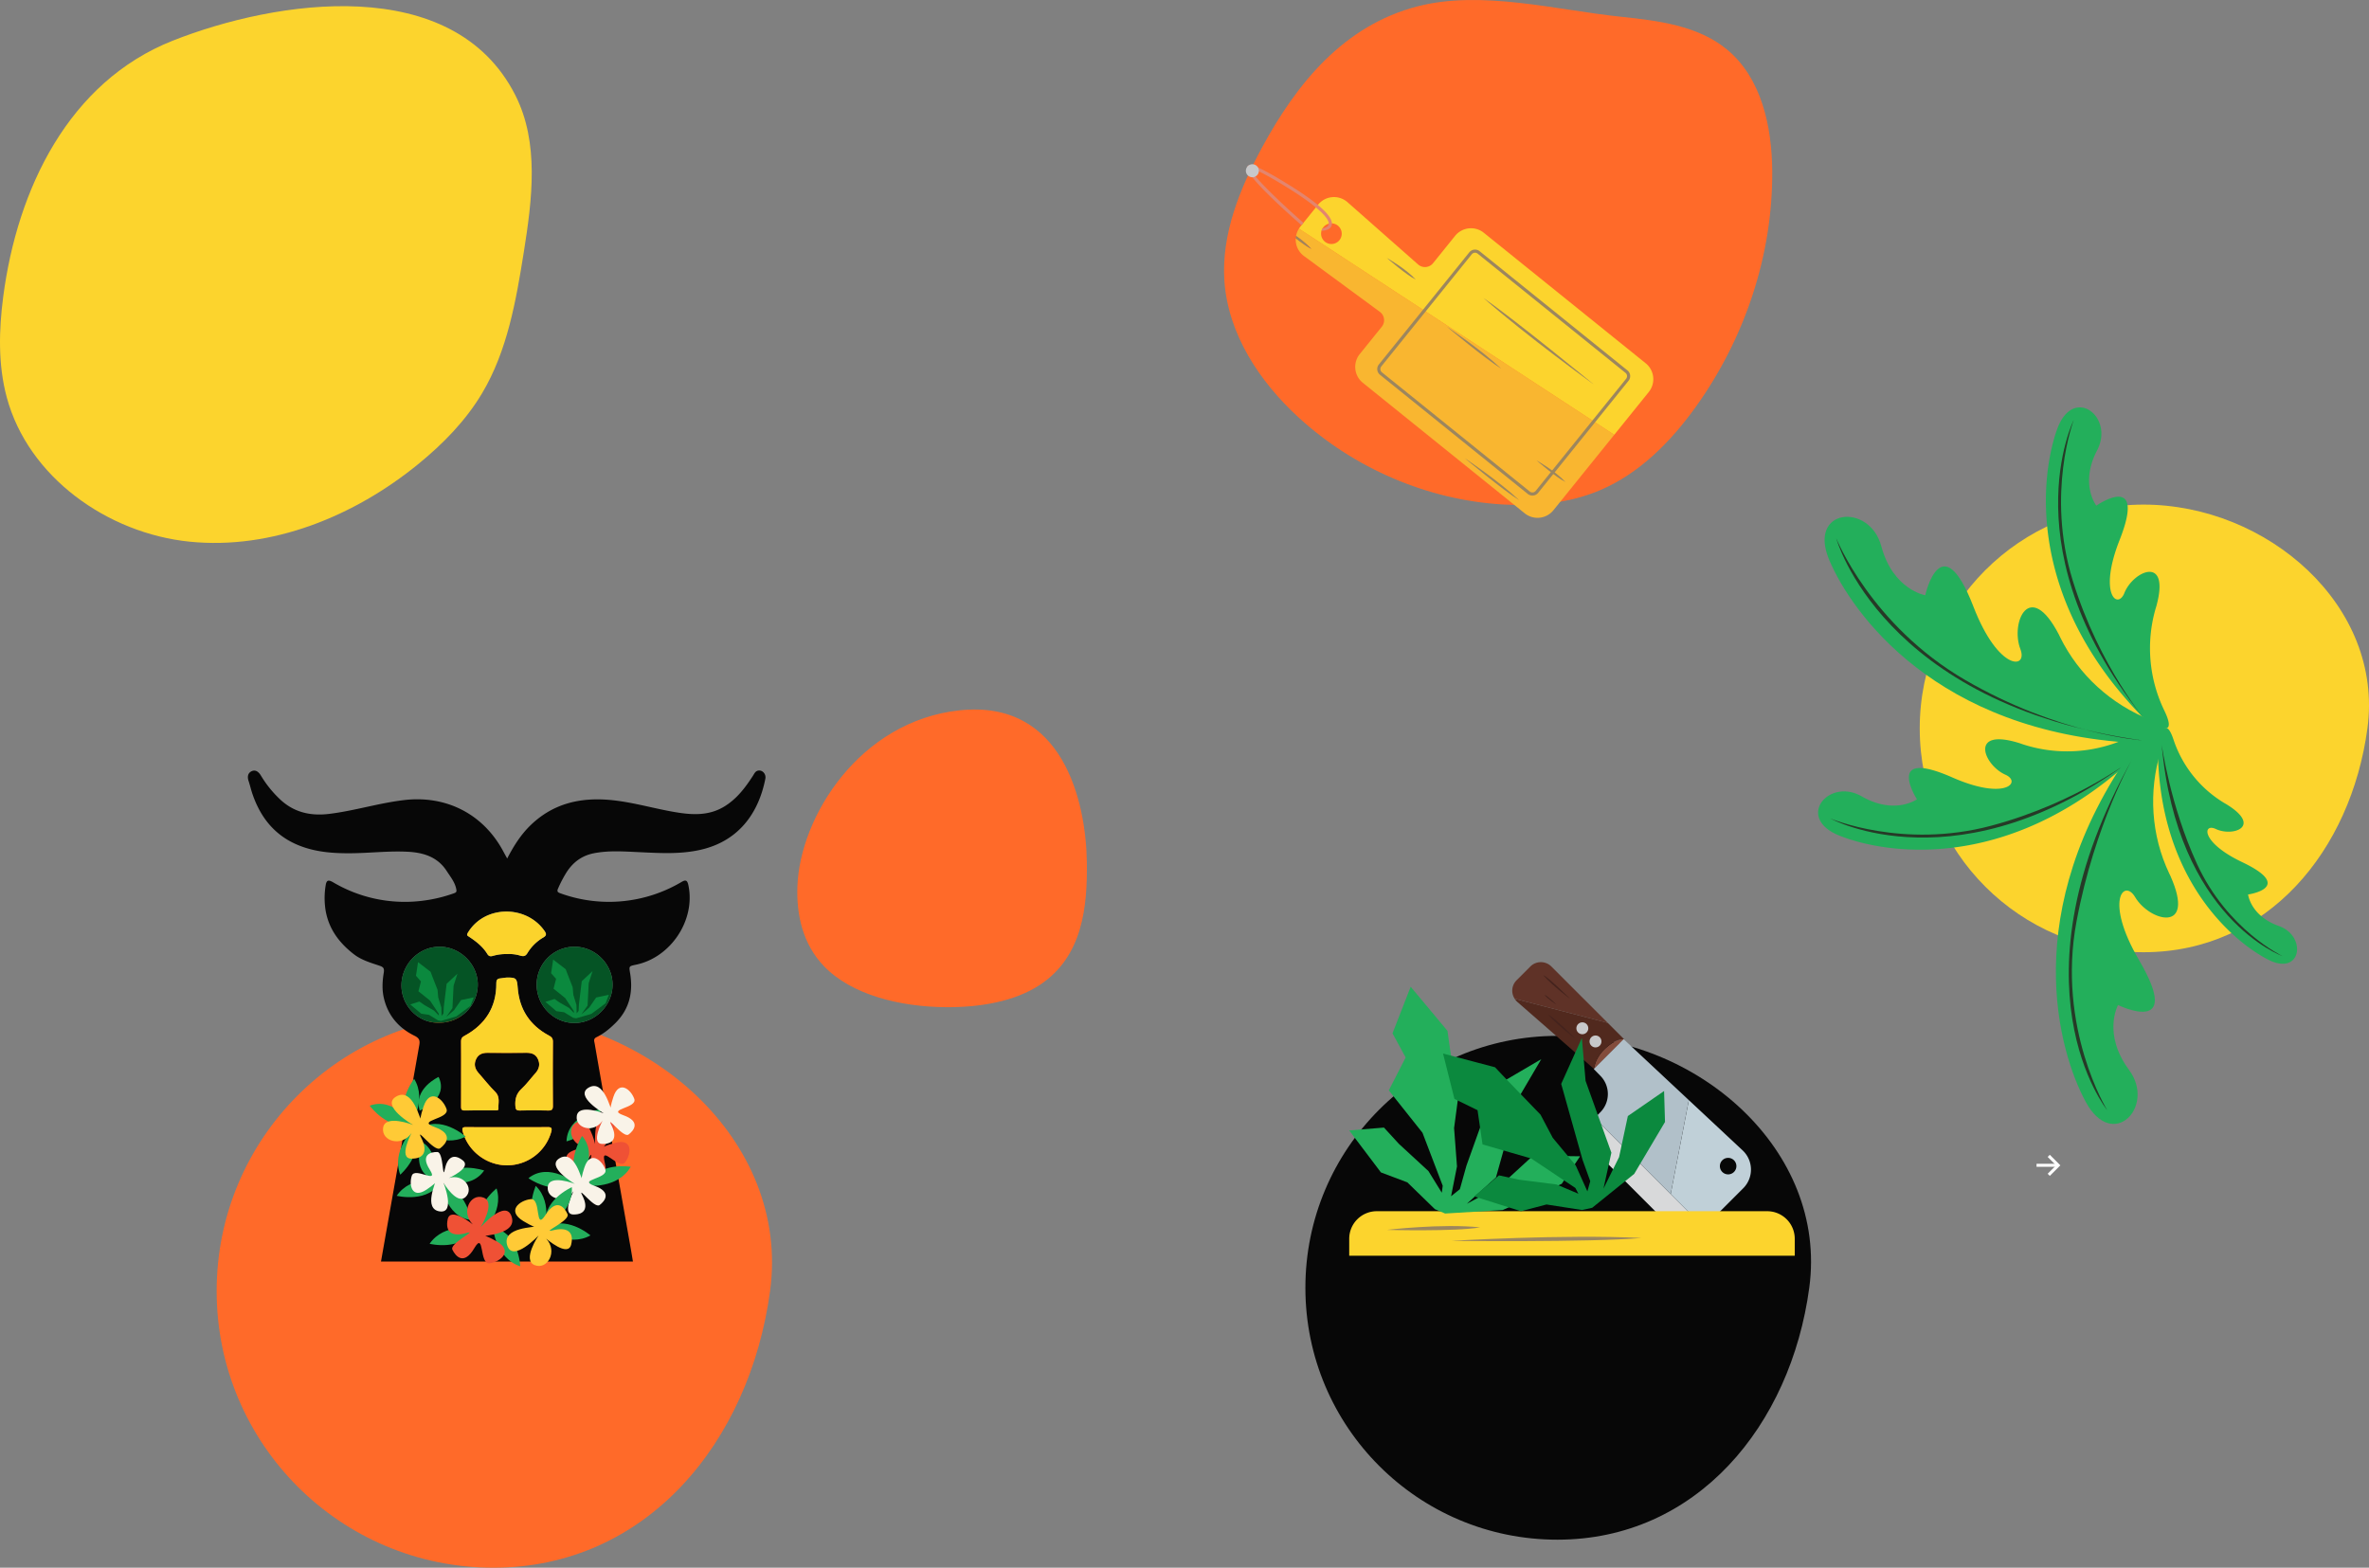 <svg xmlns="http://www.w3.org/2000/svg" xmlns:xlink="http://www.w3.org/1999/xlink" width="2366.868" height="1566.568" viewBox="0 0 2366.868 1566.568">
  <rect x="0" y="0" width="2366.868" height="1566.568" fill="#808080" stroke="none"/>
  <defs>
    <clipPath id="clip-path">
      <rect id="Rectangle_549" data-name="Rectangle 549" width="765.666" height="527.481" transform="translate(8438.055 555.888)" fill="none"/>
    </clipPath>
  </defs>
  <g id="Group_1719" data-name="Group 1719" transform="translate(225.601 177.716)">
    <g id="arrow" transform="translate(0 -2560)">
      <line id="Line_64" data-name="Line 64" x1="21.585" transform="translate(1809.103 3546.727)" fill="none" stroke="#fff" stroke-miterlimit="10" stroke-width="3"/>
      <path id="Path_3871" data-name="Path 3871" d="M1821.284,3537.3l9.483,9.483-9.483,9.483" fill="none" stroke="#fff" stroke-miterlimit="10" stroke-width="3"/>
    </g>
    <path id="Path_5214" data-name="Path 5214" d="M9051.078,708.768c-.95,27.894,5.139,57.156,26.446,79.392,27.559,28.759,75.893,40.662,121.521,41.053,33.647.289,68.894-5.35,94.635-22.5,42.661-28.413,47.213-78.317,46.594-122.421-.848-60.144-23.575-162.9-127.392-151.668C9113.441,543.391,9053.468,638.624,9051.078,708.768Z" transform="translate(-8480 -0.487)" fill="#ff6a29" fill-rule="evenodd"/>
    <path id="Path_5215" data-name="Path 5215" d="M8257.611,119.257c-4.363,33.432-5.234,67.865,3.5,100.428,21.4,79.739,100.585,136.05,182.726,144.365s164.556-25.4,228.523-77.591c24.785-20.222,47.513-43.474,63.841-70.98,25.1-42.291,33.753-92.053,41.5-140.62,8.393-52.651,15.668-109.4-8.44-156.953-62.248-122.788-239.386-95.171-342.2-54.517C8323.1-95.5,8271.674,11.478,8257.611,119.257Z" transform="translate(-8480 -0.487)" fill="#fcd42d" fill-rule="evenodd"/>
    <path id="Path_5216" data-name="Path 5216" d="M9515.429-30.09c-22.252,41.254-40.889,86.724-37.737,133.49,3.566,52.938,34.977,100.659,74.1,136.5,55.522,50.874,128.616,82.454,203.786,86.962,32.765,1.965,66.345-1.213,96.62-13.895,39.7-16.632,71.247-48.51,96.345-83.481,49-68.28,77.128-151.848,76.487-235.889-.341-44.537-10.757-92.815-45.045-121.24-29.038-24.072-68.949-28.961-106.464-32.881-64.5-6.741-138.961-26.872-202.854-10.354C9597.153-151.871,9550.123-94.141,9515.429-30.09Z" transform="translate(-8480 -0.487)" fill="#ff6a29" fill-rule="evenodd"/>
    <path id="Path_5233" data-name="Path 5233" d="M10062.056,1109.479c-18.568,137.954-112.56,251.786-251.582,251.863s-251.785-112.56-251.862-251.582,112.56-251.785,251.582-251.863S10080.6,971.7,10062.056,1109.479Z" transform="translate(-8480 -0.487)" fill="#070707" fill-rule="evenodd"/>
    <path id="Path_5234" data-name="Path 5234" d="M10619.708,550.536c-16.5,122.568-100.006,223.7-223.524,223.773s-223.7-100.006-223.772-223.524,100.006-223.7,223.523-223.773S10636.185,428.122,10619.708,550.536Z" transform="translate(-8480 -0.487)" fill="#fcd42d" fill-rule="evenodd"/>
    <path id="Path_5235" data-name="Path 5235" d="M9023.8,1112.713c-20.395,151.517-123.627,276.541-276.318,276.626s-276.541-123.627-276.626-276.318S8594.479,836.48,8747.17,836.4,9044.165,961.387,9023.8,1112.713Z" transform="translate(-8480 -0.487)" fill="#ff6a29" fill-rule="evenodd"/>
    <g id="Group_1701" data-name="Group 1701" transform="translate(-8480 -0.487)">
      <g id="Group_1700" data-name="Group 1700" clip-path="url(#clip-path)">
        <path id="Path_5236" data-name="Path 5236" d="M8761.133,680.664c6.673-12.919,13.973-24.354,24.011-33.9,22.036-20.945,48.606-27.2,78.052-24.674,21.458,1.838,42.087,8.007,63.171,11.784,17.489,3.134,34.947,4.767,51.2-4.881,12.719-7.549,21.368-19.009,29.211-31.179,1.233-1.917,2.136-4.164,4.626-4.878,4.335-1.244,8.648,2.987,7.635,8.115-6.82,34.518-26.708,61.849-63.674,70.655-21,5-42.246,3.534-63.5,2.556-14.689-.676-29.412-1.711-44.043,1.135-11.859,2.306-20.725,8.788-27.22,18.782a123.985,123.985,0,0,0-8.646,16.462c-1.167,2.567-.658,3.714,1.956,4.647A142.2,142.2,0,0,0,8935.322,704.1c4.249-2.508,5.81-1.673,6.856,3.294,7.3,34.587-17.354,72.023-52.25,79.346-7.46,1.566-7.113,1.51-5.934,8.851,3.079,19.154-.833,36.028-15.379,50.146-5.6,5.433-11.363,10.148-18.253,13.475-3.4,1.641-2.2,4.1-1.822,6.323,3.508,20.426,7.129,40.833,10.727,61.245q12.64,71.709,25.282,143.419c1.571,8.919,2.859,17.9,4.693,26.759.921,4.451-1.281,6.255-4.771,7.316a16.815,16.815,0,0,1-4.763.193q-118.789.013-237.576.011c-9.162,0-10.52-1.641-8.917-10.721q20-113.329,40.1-226.643c.877-4.919-.239-7.1-4.91-9.393-16.153-7.935-26.879-20.86-30.7-38.562-1.685-7.82-1.263-16.193.059-24.054.822-4.889-.392-6.037-4.441-7.4-8.838-2.97-17.831-5.526-25.475-11.463-14.243-11.065-24.487-24.446-27.952-42.608a77.189,77.189,0,0,1-.182-25.765c.79-5.5,2.53-6.318,7.429-3.479A140.953,140.953,0,0,0,8661.8,723.95a146.759,146.759,0,0,0,46.209-8.558c2.74-.962,2.73-2.04,2.141-4.678-1.519-6.785-5.813-11.912-9.394-17.475-9.187-14.272-23.418-18.556-39.225-19.343-18.811-.937-37.552,1.331-56.347,1.5-17.454.154-34.657-1.009-51.179-7.433-24.377-9.477-39.12-27.649-47.385-51.793-1.466-4.284-2.454-8.744-3.863-13-1.511-4.565-.546-8.143,3.205-9.818,3.73-1.664,6.833.686,9.063,4.346a110.563,110.563,0,0,0,20.026,24.63c13.788,12.506,30.147,15.94,48.16,13.751,25.289-3.073,49.674-10.838,75.031-13.817,42.2-4.957,79.444,14.089,99.374,51.974C8758.6,676.091,8759.634,677.923,8761.133,680.664ZM8715.1,895.654c0,10.832.045,21.665-.032,32.5-.02,2.593.1,4.364,3.559,4.3,10.119-.187,20.243-.054,30.366-.085,1.35,0,3.473.314,3.374-1.588-.3-5.769,2.03-11.833-3.231-17.022-5.921-5.839-11.051-12.477-16.577-18.722-3.617-4.09-4.886-8.571-2.552-13.721,2.289-5.054,6.451-6.548,11.72-6.492q19.176.2,38.357-.006c5.24-.062,9.5,1.247,11.8,6.325,2.4,5.309,1.14,9.955-2.668,14.19-4.628,5.146-8.744,10.818-13.783,15.51-5.208,4.848-6.557,10.348-6.122,17.077.219,3.377.9,4.641,4.477,4.556q14.111-.334,28.232.005c3.7.1,4.822-.972,4.792-4.74q-.258-31.962.009-63.927c.027-3.39-1.237-4.783-4.095-6.315-18.984-10.176-29.407-26.156-31.074-47.642-.735-9.48-1.441-10.4-11.082-10.208-2.107.042-4.2.618-6.312.8-3.08.26-4.008,1.7-3.991,4.873.132,24.024-11.066,41.366-31.943,52.621-2.7,1.454-3.3,3.023-3.271,5.755C8715.17,874.343,8715.1,885,8715.1,895.654Zm-21.271-50.928a38.211,38.211,0,0,0,37.932-37.954c.094-20.5-17.81-38.154-38.5-37.954s-37.49,17.507-37.767,38.276C8655.232,826.969,8671.488,845.658,8693.828,844.726Zm96.759-37.983c.006,21.152,17.3,38.513,38.118,38.276,20.556-.234,37.727-17.7,37.7-38.353s-17.358-37.856-38.135-37.856A37.792,37.792,0,0,0,8790.587,806.743ZM8761,949.124c-13.656,0-27.313.078-40.967-.053-3.5-.034-4.213,1-3.321,4.373,5.148,19.456,23.562,33.706,43.979,33.813a45.958,45.958,0,0,0,44.375-33.2c1.08-3.778.507-5.052-3.632-5C8787.954,949.242,8774.474,949.127,8761,949.124Zm.3-172.965a37.054,37.054,0,0,1,13.093,1.612c3.286.923,5.106.407,6.946-2.556a44.6,44.6,0,0,1,15.713-15.542c3.75-2.136,3.325-3.876,1.173-6.926-18.177-25.751-59.627-25.742-76.345,2.031-1.406,2.336-.738,2.826.84,3.859,7.206,4.72,13.978,9.95,18.56,17.413,1.4,2.285,3.012,2.643,5.314,1.995A47.052,47.052,0,0,1,8761.3,776.159Z" fill="#070707"/>
        <path id="Path_5237" data-name="Path 5237" d="M8715.1,895.654c0-10.655.071-21.311-.051-31.964-.032-2.732.574-4.3,3.271-5.755,20.877-11.255,32.075-28.6,31.943-52.621-.017-3.171.911-4.613,3.991-4.873,2.112-.178,4.2-.754,6.312-.8,9.641-.19,10.347.728,11.082,10.208,1.667,21.486,12.09,37.466,31.074,47.642,2.857,1.532,4.122,2.925,4.095,6.315q-.265,31.962-.009,63.927c.03,3.768-1.1,4.835-4.792,4.74q-14.108-.36-28.232-.005c-3.573.085-4.258-1.179-4.477-4.556-.435-6.729.914-12.229,6.122-17.077,5.039-4.692,9.155-10.364,13.783-15.51,3.808-4.235,5.068-8.881,2.668-14.19-2.295-5.078-6.557-6.387-11.8-6.325q-19.176.225-38.357.006c-5.269-.056-9.431,1.438-11.72,6.492-2.334,5.15-1.065,9.631,2.552,13.721,5.526,6.245,10.656,12.883,16.577,18.722,5.262,5.189,2.929,11.253,3.231,17.022.1,1.9-2.024,1.584-3.374,1.588-10.123.031-20.247-.1-30.366.085-3.456.064-3.578-1.707-3.559-4.3C8715.145,917.319,8715.1,906.486,8715.1,895.654Z" fill="#fbd32c"/>
        <path id="Path_5238" data-name="Path 5238" d="M8693.828,844.726c-22.34.932-38.6-17.757-38.331-37.632.276-20.769,17.076-38.075,37.767-38.276s38.59,17.453,38.5,37.954A38.211,38.211,0,0,1,8693.828,844.726Z" fill="#055425"/>
        <path id="Path_5239" data-name="Path 5239" d="M8790.587,806.743a37.792,37.792,0,0,1,37.682-37.933c20.776,0,38.1,17.2,38.135,37.856s-17.143,38.119-37.7,38.353C8807.883,845.256,8790.593,827.9,8790.587,806.743Z" fill="#055425"/>
        <path id="Path_5240" data-name="Path 5240" d="M8761,949.125c13.478,0,26.958.117,40.434-.068,4.139-.056,4.712,1.218,3.632,5a45.958,45.958,0,0,1-44.375,33.2c-20.417-.107-38.83-14.357-43.979-33.813-.892-3.372-.181-4.407,3.321-4.373C8733.683,949.2,8747.34,949.124,8761,949.125Z" fill="#fbd32c"/>
        <path id="Path_5241" data-name="Path 5241" d="M8761.3,776.159a47.052,47.052,0,0,0-14.706,1.886c-2.3.648-3.912.29-5.314-1.995-4.582-7.463-11.354-12.693-18.56-17.413-1.578-1.033-2.246-1.523-.84-3.859,16.718-27.773,58.168-27.782,76.345-2.031,2.152,3.05,2.577,4.79-1.173,6.926a44.6,44.6,0,0,0-15.713,15.542c-1.84,2.963-3.66,3.479-6.946,2.556A37.054,37.054,0,0,0,8761.3,776.159Z" fill="#fbd32c"/>
      </g>
    </g>
    <g id="Group_1706" data-name="Group 1706" transform="translate(-8480 -0.487)">
      <g id="Group_1704" data-name="Group 1704">
        <g id="Group_1702" data-name="Group 1702">
          <path id="Path_5242" data-name="Path 5242" d="M9858.033,870.7c-7.779,7.261-10.341,14.845-11.083,20.189l.124.1,29.67-29.67C9873.121,861.188,9866.731,862.572,9858.033,870.7Z" fill="#834c3c"/>
          <path id="Path_5243" data-name="Path 5243" d="M9767.706,820.787a14.689,14.689,0,0,0,2.665,3.2l76.579,66.9c.742-5.344,3.3-12.928,11.083-20.189,8.7-8.128,15.088-9.512,18.711-9.38l.187-.185-16.226-16.228Z" fill="#51291e"/>
          <path id="Path_5244" data-name="Path 5244" d="M9804.368,788.572a14.854,14.854,0,0,0-21,0L9769.645,802.3a14.66,14.66,0,0,0-1.938,18.484l93,24.12Z" fill="#5f3227"/>
        </g>
        <g id="Group_1703" data-name="Group 1703">
          <path id="Path_5245" data-name="Path 5245" d="M9844.265,867.668a5.941,5.941,0,1,1,8.405,0A5.944,5.944,0,0,1,9844.265,867.668Z" fill="#c7c8ca"/>
          <path id="Path_5246" data-name="Path 5246" d="M9831.117,854.518a5.94,5.94,0,1,1,8.4,0A5.944,5.944,0,0,1,9831.117,854.518Z" fill="#c7c8ca"/>
        </g>
        <path id="Path_5247" data-name="Path 5247" d="M9940.622,1065.59l16.256-16.255L9847.531,939.994l-16.247,16.25Z" fill="#d8d9da"/>
        <path id="Path_5248" data-name="Path 5248" d="M9956.878,1049.334l39.207-39.207a26.31,26.31,0,0,0-.642-37.818l-53.712-50.2-18.171,93.909Zm18.271-67.118a8.249,8.249,0,1,1,0,11.672A8.251,8.251,0,0,1,9975.148,982.216Z" fill="#c0d0d8"/>
        <path id="Path_5249" data-name="Path 5249" d="M9941.731,922.106l-65.146-60.886-29.839,29.833,6.678,6.818a25.911,25.911,0,0,1-.2,36.43l-5.692,5.693,76.029,76.021Z" fill="#b1c0c9"/>
        <path id="Path_5250" data-name="Path 5250" d="M9823.507,821.241s-22.159-22.17-27.3-24.029C9805.538,807.944,9823.507,821.241,9823.507,821.241Z" fill="#44231d"/>
        <path id="Path_5251" data-name="Path 5251" d="M9828.408,860.665s-22.168-22.16-27.295-24.029C9810.439,847.367,9828.408,860.665,9828.408,860.665Z" fill="#44231d"/>
        <path id="Path_5252" data-name="Path 5252" d="M9809.351,826.528s-9.271-9.263-11.855-9.606C9801.21,821.6,9809.351,826.528,9809.351,826.528Z" fill="#44231d"/>
      </g>
      <g id="Group_1705" data-name="Group 1705">
        <path id="Path_5253" data-name="Path 5253" d="M10047.536,1077.615H9602.4v-16.959a27.556,27.556,0,0,1,27.556-27.556h390.022a27.556,27.556,0,0,1,27.555,27.556Z" fill="#fcd42d"/>
        <path id="Path_5254" data-name="Path 5254" d="M9639.977,1051.774s67.842,1.843,93.252-2.5C9695.059,1045.188,9639.977,1051.774,9639.977,1051.774Z" fill="#9c865e"/>
        <path id="Path_5255" data-name="Path 5255" d="M9704.174,1062.765s138.309,1.557,190.148-2.9C9816.512,1055.952,9704.174,1062.765,9704.174,1062.765Z" fill="#9c865e"/>
      </g>
    </g>
    <path id="Path_5256" data-name="Path 5256" d="M9688,1031.07l10.215,4.348,57.549-3.507,58.968-26.168,18.342-27.522-47.025-.63L9753.01,1007.9l-33.1,17.792,29.117-26.381L9771,920.779l23.3-39.628-46.41,27.205-28.378,79.259-6.562,23.488-8.777,7.035,5.9-29.8-2.9-38.288,3.678-27.731-7.579-50.189-2.707-19.247L9663.8,808.794l-18.146,46.562,13.124,24.113-16.833,32.9L9675.6,954.7l20.222,52.985-.92,6.933-13.362-21.63L9652,965.768l-14.893-16.249-34.706,2.89,31.665,41.915,26.385,9.939Z" transform="translate(-8480 -0.487)" fill="#23af5b"/>
    <path id="Path_5257" data-name="Path 5257" d="M9835.02,1031.894l10.143-2.219,41.973-33.852,30.776-51.9-.929-30.917-36.19,25-8.765,41.008-15.6,31.5,7.905-35.886-25.793-71.779-3.705-42.834L9814.2,905.895l21.307,75.8,7.724,21.461-2.88,10.118L9828.7,987.354l-22.955-27.616-12.22-23.134-32.969-34.154-12.491-13.207-51.919-13.689,11.392,45.327,23.069,11.272,4.993,34.2,48.586,14.039,44.121,29.437,3.056,5.783-21.906-9.25-37.262-4.751-20.156-4.319-24.893,21.006L9774,1033.1l25.5-6.718Z" transform="translate(-8480 -0.487)" fill="#0b893e"/>
    <path id="Path_5258" data-name="Path 5258" d="M8692,842.379l3,.547,15.221-4.425,14.229-10.588,3.252-8.491-12.649,2.679-7.024,10.13-7.8,6.776,6.211-8.838,1.138-22.392,3.85-12.038-10.8,10.106-2.811,22.973-.337,6.7-1.928,2.418-.222-8.349-3.1-10.092-.692-7.66-5.072-13-1.892-5-12.531-9.6-2.046,13.585,4.979,5.672-2.521,9.843,11.587,9.314,8.632,12.985.173,1.915-4.894-4.991-9.568-5.511-4.978-3.456-9.133,2.877,11.03,9.323,7.678,1.068Z" transform="translate(-8480 -0.487)" fill="#0b893e"/>
    <path id="Path_5259" data-name="Path 5259" d="M8827,839.807l3,.547,15.221-4.425,14.229-10.589,3.252-8.491-12.649,2.679-7.024,10.13-7.8,6.776,6.211-8.838,1.138-22.392,3.85-12.038-10.8,10.106-2.811,22.973-.337,6.7-1.928,2.418-.222-8.349-3.1-10.092-.692-7.66-5.072-13-1.892-5-12.531-9.6-2.046,13.585,4.979,5.672-2.521,9.843,11.587,9.314,8.632,12.985.173,1.915-4.894-4.991-9.568-5.511-4.978-3.456-9.133,2.877,11.03,9.323,7.678,1.068Z" transform="translate(-8480 -0.487)" fill="#0b893e"/>
    <g id="Group_1707" data-name="Group 1707" transform="translate(-8480 -0.487)">
      <path id="Path_5260" data-name="Path 5260" d="M8854.861,930.915s-33.566,5.9-34.461,32.388C8820.4,963.3,8850.3,956.057,8854.861,930.915Z" fill="#23af5b"/>
      <path id="Path_5261" data-name="Path 5261" d="M8855.564,971.9c1.039-2.9,23.09-25.592,7.169-33.75s-13.787,27.83-13.787,27.83-5.979-27.535-17.812-21.941-5.675,25,10.667,25.117c0,0-27.135,2.572-20.295,13.213s14.935,8.624,21.532-2.94-4.787,17.947,1.747,20.286,18.466,3.336,13.761-15.552,14.208,8.364,20.492-.035,7.853-24.221-10.308-19.256S8855.564,971.9,8855.564,971.9Z" fill="#ef5135"/>
      <path id="Path_5262" data-name="Path 5262" d="M8774.178,1088.173s-1.272-34.057-27.39-38.551C8746.788,1049.622,8749.892,1080.231,8774.178,1088.173Z" fill="#23af5b"/>
      <path id="Path_5263" data-name="Path 5263" d="M8650.746,1017.694s33.072,8.234,44.642-15.608C8695.388,1002.086,8665.12,996.568,8650.746,1017.694Z" fill="#23af5b"/>
      <path id="Path_5264" data-name="Path 5264" d="M8691.6,1000.906s31.391,13.275,46.525-8.479C8738.128,992.427,8709.086,982.272,8691.6,1000.906Z" fill="#23af5b"/>
      <path id="Path_5265" data-name="Path 5265" d="M8750.511,1010.333s-26.842,21-15.169,44.793C8735.342,1055.126,8758.317,1034.664,8750.511,1010.333Z" fill="#23af5b"/>
      <path id="Path_5266" data-name="Path 5266" d="M8844.333,1057.288s-25.833-22.23-46.891-6.141C8797.442,1051.147,8821.993,1069.69,8844.333,1057.288Z" fill="#23af5b"/>
      <path id="Path_5267" data-name="Path 5267" d="M8884.551,988.675s-33.606-5.667-43.31,18.994C8841.241,1007.669,8871.843,1010.843,8884.551,988.675Z" fill="#23af5b"/>
      <path id="Path_5268" data-name="Path 5268" d="M8832.7,1005.109s20.612-27.141,3.27-47.178C8835.968,957.931,8818.957,983.566,8832.7,1005.109Z" fill="#23af5b"/>
      <path id="Path_5269" data-name="Path 5269" d="M8829.389,1005.159s-26.343-21.623-47.021-5.048C8782.368,1000.111,8807.344,1018.078,8829.389,1005.159Z" fill="#23af5b"/>
      <path id="Path_5270" data-name="Path 5270" d="M8789.7,1007.818s-14,31.075,7.4,46.708C8797.1,1054.526,8807.925,1025.726,8789.7,1007.818Z" fill="#23af5b"/>
      <path id="Path_5271" data-name="Path 5271" d="M8836.929,1003.607c-1.771-2.37-8.226-32.025-23.186-23.619s14.945,25.774,14.945,25.774-25.186-9.813-26.983,2.613,16.981,17.788,25.737,4.783c0,0-12.325,23.06-.192,23.23s14.81-7.37,9.061-18.774,11.813,13.339,17.147,9.354,12.453-13-5.143-19.245,14.218-6.928,10.832-16.4-15.2-19.116-20.859-1.963S8836.929,1003.607,8836.929,1003.607Z" fill="#f9f3e8"/>
      <path id="Path_5272" data-name="Path 5272" d="M8865.888,933.107c-1.771-2.37-8.226-32.025-23.187-23.619s14.946,25.774,14.946,25.774-25.186-9.813-26.984,2.613,16.983,17.787,25.737,4.783c0,0-12.324,23.059-.192,23.23s14.811-7.37,9.062-18.774,11.813,13.339,17.146,9.354,12.454-13-5.143-19.246,14.218-6.927,10.833-16.4-15.205-19.117-20.86-1.963S8865.888,933.107,8865.888,933.107Z" fill="#f9f3e8"/>
      <path id="Path_5273" data-name="Path 5273" d="M8825.741,1009.092s-31.222,13.668-25.829,39.615C8799.912,1048.707,8827.253,1034.6,8825.741,1009.092Z" fill="#23af5b"/>
      <path id="Path_5274" data-name="Path 5274" d="M8675.932,963.919s-11.36,28.089,10.607,37.049C8686.539,1000.968,8694.978,975.326,8675.932,963.919Z" fill="#23af5b"/>
      <path id="Path_5275" data-name="Path 5275" d="M8792.223,1047.971c-2.986,1.314-36.44.886-31.125,19.041s31.394-9.655,31.394-9.655-16.791,24.615-3.892,29.632,23.321-13.826,11.526-26.457c0,0,21.709,18.961,24.9,5.972s-4.241-17.737-17.917-14.393,17.26-9.376,14.3-16.095-10.869-16.6-21.947.747-3.912-16.991-14.931-15.707-24.307,11.587-7.286,21.918S8792.223,1047.971,8792.223,1047.971Z" fill="#ffca36"/>
      <path id="Path_5276" data-name="Path 5276" d="M8673.7,932.547s29.673-11.169,18.911-33.625C8692.609,898.922,8667.049,910.545,8673.7,932.547Z" fill="#23af5b"/>
      <path id="Path_5277" data-name="Path 5277" d="M8668.169,900.826s-21.032,26.817-4,47.121C8664.168,947.947,8681.575,922.578,8668.169,900.826Z" fill="#23af5b"/>
      <path id="Path_5278" data-name="Path 5278" d="M8666.8,947.3s-18.166-28.836-43.02-19.639C8623.779,927.658,8641.8,952.592,8666.8,947.3Z" fill="#23af5b"/>
      <path id="Path_5279" data-name="Path 5279" d="M8719.624,958.524s-25.324-22.809-46.74-7.2C8672.884,951.325,8697.009,970.418,8719.624,958.524Z" fill="#23af5b"/>
      <path id="Path_5280" data-name="Path 5280" d="M8654.293,996.616s25.706-22.377,12.8-45.525C8667.1,951.091,8645.224,972.728,8654.293,996.616Z" fill="#23af5b"/>
      <path id="Path_5281" data-name="Path 5281" d="M8695.527,1005.064s3.317,33.919,29.657,36.835C8725.185,1041.9,8720.247,1011.532,8695.527,1005.064Z" fill="#23af5b"/>
      <path id="Path_5282" data-name="Path 5282" d="M8683.625,1065.658s33.072,8.234,44.642-15.608C8728.267,1050.05,8698,1044.533,8683.625,1065.658Z" fill="#23af5b"/>
      <path id="Path_5283" data-name="Path 5283" d="M8676.006,944.433c-1.952-2.613-9.067-35.3-25.56-26.038s16.476,28.414,16.476,28.414-27.765-10.818-29.748,2.88,18.723,19.609,28.373,5.273c0,0-13.586,25.421-.211,25.609s16.327-8.125,9.989-20.7,13.021,14.7,18.9,10.312,13.729-14.329-5.669-21.216,15.675-7.637,11.941-18.084-16.761-21.073-23-2.163S8676.006,944.433,8676.006,944.433Z" fill="#ffca36"/>
      <path id="Path_5284" data-name="Path 5284" d="M8735.121,1058.557c2.936-1.422,36.384-2.209,30.413-20.16s-31.023,10.789-31.023,10.789,15.888-25.209,2.813-29.753-22.8,14.663-10.558,26.858c0,0-22.384-18.161-25.1-5.064s4.882,17.572,18.428,13.733-16.908,10-13.71,16.6,11.466,16.2,21.906-1.544,4.527,16.838,15.492,15.154,23.869-12.461,6.484-22.168S8735.121,1058.557,8735.121,1058.557Z" fill="#ef5135"/>
      <path id="Path_5285" data-name="Path 5285" d="M8690,1001.535c-.064,2.855-12.8,29.232,3.574,31.742s3.971-28.478,3.971-28.478,13.3,22.437,22.063,14.063-2.328-23.62-16.717-18.943c0,0,23.082-10.2,13.963-17.541s-15.641-3.208-18.054,8.879-1.044-17.163-7.468-17.307-17.2,2.471-7.538,17.685-14.927-3.191-17.99,6.025.187,23.572,14.687,13.9S8690,1001.535,8690,1001.535Z" fill="#f9f3e8"/>
    </g>
    <g id="Group_1712" data-name="Group 1712" transform="translate(-8480 -0.487)">
      <g id="Group_1711" data-name="Group 1711">
        <g id="Group_1710" data-name="Group 1710">
          <g id="Group_1709" data-name="Group 1709">
            <g id="Group_1708" data-name="Group 1708">
              <path id="Path_5286" data-name="Path 5286" d="M9592.636,62.756a10.315,10.315,0,1,0-14.5,1.552A10.317,10.317,0,0,0,9592.636,62.756Z" fill="none"/>
              <path id="Path_5287" data-name="Path 5287" d="M9549.294,58.538a97.544,97.544,0,0,1,15.3,12.933c-4.018-1.884-10.064-6.268-15.594-10.6a20.3,20.3,0,0,0,8.263,17.788l75.759,55.729a10.382,10.382,0,0,1,1.929,14.887l-22.024,27.312a20.408,20.408,0,0,0,3.076,28.7L9777.727,335.7a20.41,20.41,0,0,0,28.7-3.076l60.782-75.375L9552.162,51.258A20.4,20.4,0,0,0,9549.294,58.538Z" fill="#f9b630"/>
              <path id="Path_5288" data-name="Path 5288" d="M9708.194,58.451l-22.032,27.321a10.392,10.392,0,0,1-14.957,1.269l-70.52-62.227A20.4,20.4,0,0,0,9571.3,27.3l-17.83,22.112a19.87,19.87,0,0,0-1.306,1.846l315.047,205.99,34.483-42.761a20.413,20.413,0,0,0-3.079-28.7L9736.892,55.378A20.408,20.408,0,0,0,9708.194,58.451Zm-115.559,4.305a10.315,10.315,0,1,1-1.552-14.507A10.314,10.314,0,0,1,9592.636,62.756Z" fill="#fcd42d"/>
              <path id="Path_5289" data-name="Path 5289" d="M9549.294,58.538a19.538,19.538,0,0,0-.291,2.333c5.529,4.332,11.576,8.716,15.594,10.6A97.544,97.544,0,0,0,9549.294,58.538Z" fill="#9c865e"/>
            </g>
            <path id="Path_5290" data-name="Path 5290" d="M9881.5,203.227l-90.362,112.056a7.343,7.343,0,0,1-10.31,1.1l-147.7-119.108a7.342,7.342,0,0,1-1.107-10.308l90.362-112.056a7.348,7.348,0,0,1,10.314-1.11l147.7,119.108A7.346,7.346,0,0,1,9881.5,203.227ZM9634.461,188.94a4.2,4.2,0,0,0,.632,5.893L9782.8,313.94a4.2,4.2,0,0,0,5.895-.629l90.36-112.056a4.2,4.2,0,0,0-.629-5.9l-147.7-119.108a4.2,4.2,0,0,0-5.9.637Z" fill="#9c865e"/>
            <path id="Path_5291" data-name="Path 5291" d="M9847.205,207.3s-79.137-65.052-110.849-86.891C9779.635,158.541,9847.205,207.3,9847.205,207.3Z" fill="#9c865e"/>
            <path id="Path_5292" data-name="Path 5292" d="M9699.711,149.026s38.5,32.294,54.675,42.216C9733.792,171.76,9699.711,149.026,9699.711,149.026Z" fill="#9c865e"/>
            <path id="Path_5293" data-name="Path 5293" d="M9789.493,282.774s19.775,17.319,28.935,21.625C9808.361,293.342,9789.493,282.774,9789.493,282.774Z" fill="#9c865e"/>
            <path id="Path_5294" data-name="Path 5294" d="M9717.709,280.517s38.5,32.289,54.682,42.221C9751.79,303.252,9717.709,280.517,9717.709,280.517Z" fill="#9c865e"/>
          </g>
          <path id="Path_5295" data-name="Path 5295" d="M9583.768,50.084c-2.6,3.227-8.725,3.279-9,3.294a9.45,9.45,0,0,1,.938-2.446c.066-.007,5.392-.8,6.18-3.94.81-3.247-2.537-13.894-50.816-42.577-21.316-12.671-26.524-13.549-27.726-13.433.5,5.169,27.084,31.433,53.3,54.468l-1.907,2.365c-22.07-19.394-58.405-52.739-54.016-58.782,1.539-2.16,5.412-3.093,31.957,12.68,37.357,22.2,54.448,37.26,52.247,46.052A5.931,5.931,0,0,1,9583.768,50.084Z" fill="#e3856e"/>
        </g>
        <path id="Path_5296" data-name="Path 5296" d="M9509.717-11.661a6.494,6.494,0,0,1,.978,9.129,6.488,6.488,0,0,1-9.126.977,6.489,6.489,0,0,1-.98-9.126A6.5,6.5,0,0,1,9509.717-11.661Z" fill="#c7c8ca"/>
      </g>
      <path id="Path_5297" data-name="Path 5297" d="M9639.983,80.526s19.78,17.323,28.938,21.632C9658.853,91.1,9639.983,80.526,9639.983,80.526Z" fill="#9c865e"/>
    </g>
    <g id="Group_1718" data-name="Group 1718" transform="translate(-8480 -0.487)">
      <g id="Group_1713" data-name="Group 1713">
        <path id="Path_5298" data-name="Path 5298" d="M10416.872,533.022a142.718,142.718,0,0,1-8.69-102.462c.237-.8.511-1.59.73-2.4,13.884-51.265-23.229-34.978-32.04-12.816-6.743,16.959-26.124,1.151-4.807-52.867,27.5-69.688-23.229-34.444-23.229-34.444s-16.821-21.627.8-55.269-24.029-65.683-40.05-20.826-32.041,166.61,84.907,286.761C10394.494,538.7,10434.234,569.086,10416.872,533.022Z" fill="#23af5b"/>
        <path id="Path_5299" data-name="Path 5299" d="M10400.183,545.312c-140.155-170.79-73.857-303.02-73.857-303.02s-27.938,73.387-1.074,160.538S10400.183,545.312,10400.183,545.312Z" fill="#263a27"/>
      </g>
      <g id="Group_1714" data-name="Group 1714">
        <path id="Path_5300" data-name="Path 5300" d="M10377.114,561.517a142.716,142.716,0,0,1-102.724,4.684c-.787-.267-1.568-.571-2.373-.823-50.684-15.874-35.857,21.847-14.057,31.516,16.683,7.4.131,26.149-53.014,2.739-68.562-30.2-35.324,21.868-35.324,21.868s-22.267,15.964-55.2-2.958-66.57,21.449-22.374,39.207,165.233,38.519,289.857-73.65C10381.91,584.1,10413.828,545.576,10377.114,561.517Z" fill="#23af5b"/>
        <path id="Path_5301" data-name="Path 5301" d="M10388.744,578.673c-176.13,133.384-305.672,61.975-305.672,61.975s72.239,30.781,160.373,7.339S10388.744,578.673,10388.744,578.673Z" fill="#263a27"/>
      </g>
      <g id="Group_1715" data-name="Group 1715">
        <path id="Path_5302" data-name="Path 5302" d="M10403.014,542.214c-39.278-15.573-71.721-44.808-90.338-82.739-.436-.889-.837-1.8-1.3-2.694-29.228-56.117-48.588-11.885-38.414,14.642,7.786,20.3-21.954,22.1-46.893-42.43-32.175-83.249-48.158-11.417-48.158-11.417s-32.2-5.364-43.921-49.062-74.081-38.135-51.9,14.093,106.45,171.815,305.9,182.644C10387.992,565.251,10447.339,559.787,10403.014,542.214Z" fill="#23af5b"/>
        <path id="Path_5303" data-name="Path 5303" d="M10394.766,562.632c-260.665-36.449-305.8-201.986-305.8-201.986s34.777,86.842,128.672,141.495S10394.766,562.632,10394.766,562.632Z" fill="#263a27"/>
      </g>
      <g id="Group_1716" data-name="Group 1716">
        <path id="Path_5304" data-name="Path 5304" d="M10413.129,573.335c-12.267,40.433-9.586,84.022,8.508,122.2.424.9.891,1.779,1.3,2.7,25.72,57.809-20.947,45.423-35.373,20.946-11.038-18.73-30.963,3.423,4.011,63.113,45.118,77.006-21.046,44.794-21.046,44.794s-15.848,28.535,11.05,64.915-16.277,81.715-43.338,31.841-68.187-190.271,47.51-353.1C10385.748,570.748,10426.972,527.707,10413.129,573.335Z" fill="#23af5b"/>
        <path id="Path_5305" data-name="Path 5305" d="M10385.581,579.762c-127.514,226.935-25.876,352.372-25.876,352.372s-50.652-82-30.622-188.784C10347.335,646.049,10385.581,579.762,10385.581,579.762Z" fill="#263a27"/>
      </g>
      <g id="Group_1717" data-name="Group 1717">
        <path id="Path_5306" data-name="Path 5306" d="M10425.912,561.734a116.909,116.909,0,0,0,51.394,63.838c.57.333,1.157.645,1.727,1,35.891,22.161,6.233,32.661-10.85,24.587-13.072-6.178-15.214,13.347,26.337,33.111,53.605,25.5,5.941,32.353,5.941,32.353s2.482,21.513,30.786,31.491,22.642,50.824-10.924,33.51-109.343-79.04-110.018-211.161C10410.306,570.46,10415.807,531.593,10425.912,561.734Z" fill="#23af5b"/>
        <path id="Path_5307" data-name="Path 5307" d="M10414.152,566.943c15.516,173.816,120.807,211.269,120.807,211.269s-55.085-26.051-85.448-91.956C10422.481,627.584,10414.152,566.943,10414.152,566.943Z" fill="#263a27"/>
      </g>
    </g>
    <rect id="Rectangle_550" data-name="Rectangle 550" width="1920" height="1080" transform="translate(0 -0.487)" fill="none"/>
  </g>
</svg>
